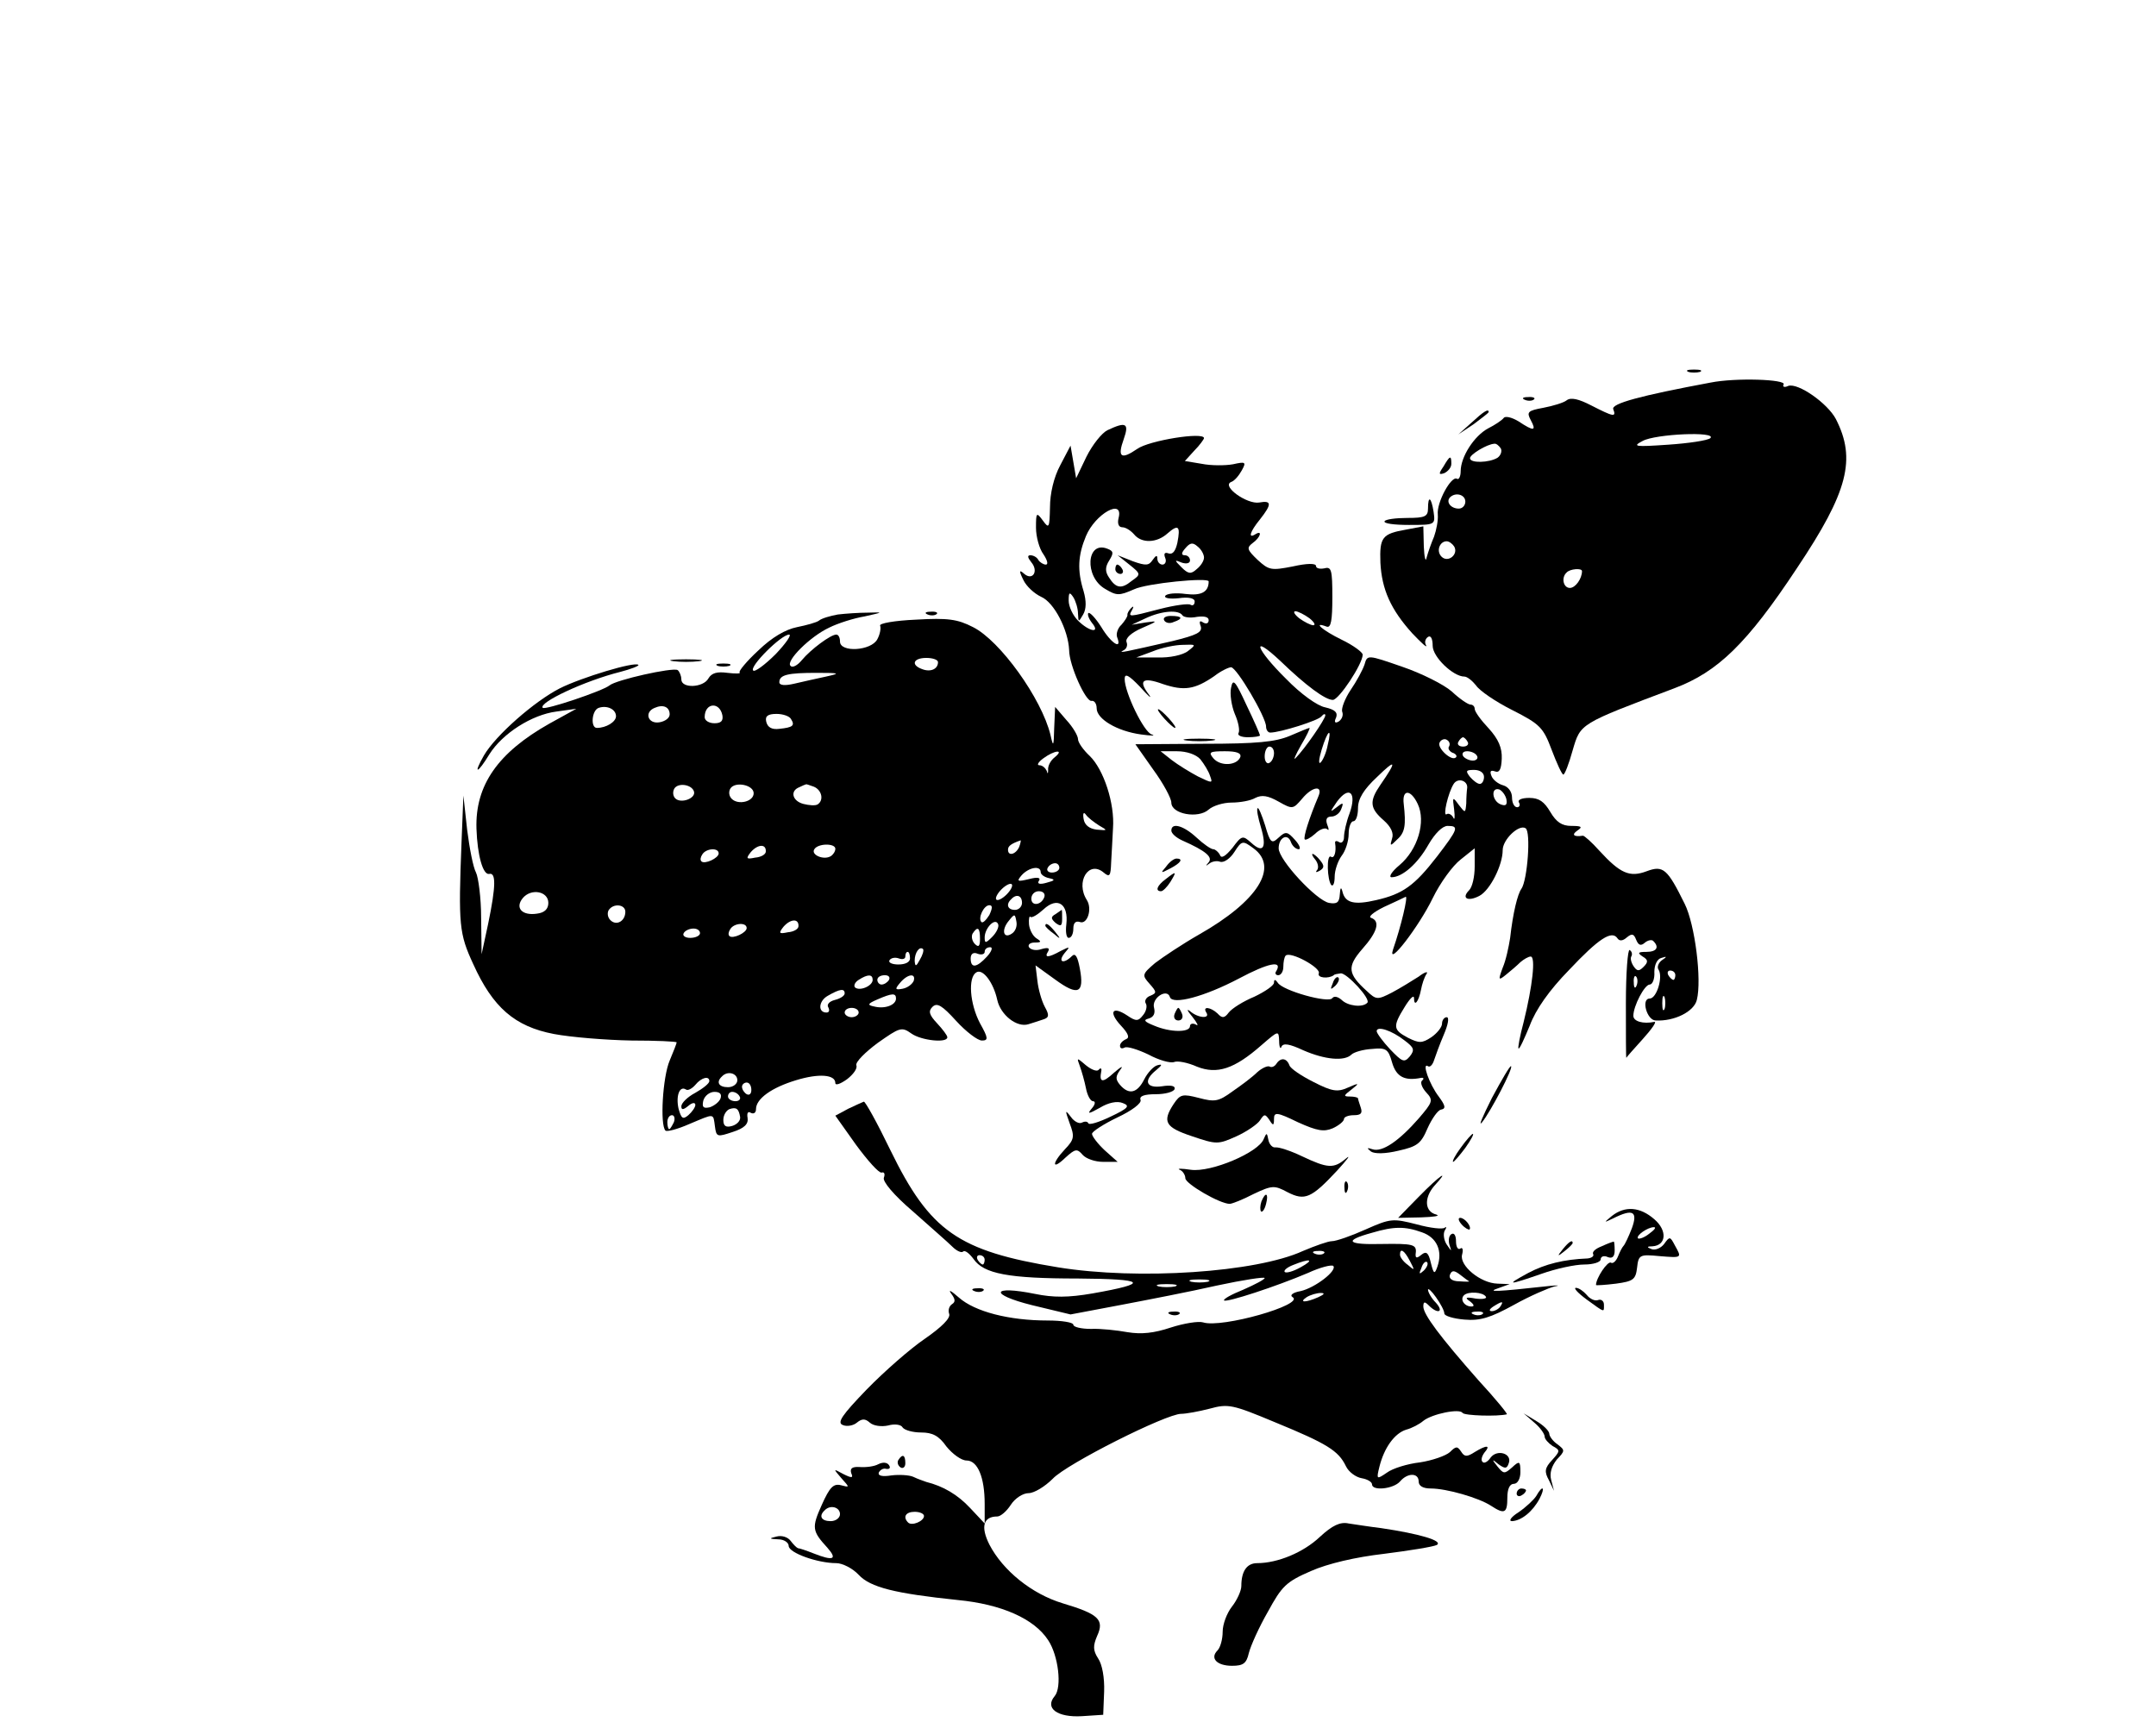 <?xml version="1.0" standalone="no"?>
<!DOCTYPE svg PUBLIC "-//W3C//DTD SVG 20010904//EN"
 "http://www.w3.org/TR/2001/REC-SVG-20010904/DTD/svg10.dtd">
<svg version="1.0" xmlns="http://www.w3.org/2000/svg"
 width="462pt" height="369pt" viewBox="0 0 462 369"
 preserveAspectRatio="xMidYMid meet">

<g transform="translate(0,369) scale(0.1,-0.1)"
fill="#000000" stroke="none">
<path d="M3618 2893 c6 -2 18 -2 25 0 6 3 1 5 -13 5 -14 0 -19 -2 -12 -5z"/>
<path d="M3665 2870 c-150 -28 -213 -45 -208 -57 7 -18 0 -16 -47 8 -27 14
-44 18 -53 11 -6 -5 -29 -12 -50 -16 -33 -6 -36 -9 -27 -26 13 -24 7 -25 -26
-3 -15 9 -29 12 -32 7 -4 -5 -19 -15 -33 -22 -30 -16 -59 -61 -59 -92 0 -11
-4 -19 -8 -16 -12 7 -44 -51 -41 -77 1 -12 -3 -33 -8 -47 -6 -14 -13 -34 -16
-45 -2 -11 -5 0 -6 24 l-1 43 -37 -7 c-51 -9 -57 -16 -55 -71 3 -57 22 -100
68 -151 20 -21 33 -33 30 -26 -4 6 -2 14 4 18 6 4 10 -4 10 -19 0 -24 44 -66
68 -66 6 0 17 -9 25 -19 7 -11 42 -35 78 -53 59 -30 66 -37 84 -85 11 -29 22
-53 25 -53 3 0 12 23 20 52 17 58 14 56 218 133 93 35 156 96 263 258 109 163
127 233 83 319 -18 34 -81 78 -102 71 -8 -4 -13 -2 -10 3 7 11 -103 15 -157 4z
m0 -119 c-6 -5 -46 -11 -90 -14 -72 -5 -78 -4 -55 8 27 15 160 21 145 6z
m-449 -22 c3 -6 0 -15 -7 -20 -18 -11 -59 -12 -59 -1 0 8 36 30 52 31 4 1 10
-4 14 -10z m-76 -114 c0 -8 -6 -15 -14 -15 -17 0 -28 14 -19 24 12 12 33 6 33
-9z m-24 -96 c10 -17 -13 -36 -27 -22 -12 12 -4 33 11 33 5 0 12 -5 16 -11z
m274 -53 c0 -16 -14 -36 -26 -36 -14 0 -19 22 -7 33 7 8 33 10 33 3z"/>
<path d="M3268 2833 c7 -3 16 -2 19 1 4 3 -2 6 -13 5 -11 0 -14 -3 -6 -6z"/>
<path d="M3153 2784 l-28 -25 33 22 c17 13 32 24 32 26 0 8 -11 1 -37 -23z"/>
<path d="M2373 2768 c-12 -6 -32 -31 -45 -57 l-22 -46 -6 35 -6 35 -22 -42
c-14 -26 -22 -61 -22 -90 -1 -44 -2 -47 -15 -29 -14 19 -15 18 -15 -15 0 -19
7 -45 16 -57 8 -12 11 -22 5 -22 -5 0 -13 5 -16 10 -3 6 -11 10 -17 10 -7 0
-6 -5 2 -15 16 -19 3 -40 -15 -25 -11 10 -12 7 -2 -13 6 -13 23 -29 38 -36 28
-12 58 -71 60 -114 0 -33 36 -112 48 -109 6 1 11 -6 11 -16 0 -23 44 -49 95
-56 22 -3 33 -3 23 0 -17 5 -58 90 -58 119 0 13 9 8 33 -17 17 -19 26 -27 20
-18 -25 32 -15 40 29 24 45 -15 68 -12 110 17 14 11 31 19 36 19 12 0 75 -107
75 -127 0 -7 4 -13 9 -13 21 0 104 26 110 35 4 5 8 6 8 2 0 -8 -44 -72 -64
-92 -5 -5 0 7 12 28 12 20 20 37 18 37 -2 0 -21 -8 -42 -17 -31 -13 -70 -17
-185 -17 l-146 -1 38 -54 c22 -30 39 -62 39 -71 0 -25 58 -35 80 -15 9 8 31
15 49 15 18 0 41 4 51 10 14 7 27 5 50 -8 30 -17 31 -16 50 6 22 27 46 30 35
5 -19 -45 -33 -88 -29 -92 2 -2 12 3 22 12 10 10 22 14 26 10 4 -4 4 0 0 10
-4 11 -1 17 9 17 8 0 18 7 21 16 6 15 4 15 -11 3 -14 -11 -13 -9 2 13 26 35
43 20 27 -25 -7 -18 -12 -41 -12 -51 0 -9 -5 -14 -10 -11 -6 4 -10 3 -9 -2 3
-19 -2 -34 -9 -29 -10 6 -8 -51 1 -61 4 -3 7 5 7 18 0 14 7 34 15 45 8 10 15
31 15 47 0 15 5 27 10 27 6 0 10 13 10 28 0 20 12 40 41 67 41 40 43 35 7 -17
-24 -35 -23 -50 7 -76 16 -14 22 -28 18 -39 -5 -17 -4 -17 11 -2 17 15 19 31
14 76 -4 32 15 32 30 0 18 -38 0 -98 -39 -131 -17 -14 -24 -26 -17 -26 23 0
56 29 79 70 14 24 30 40 41 40 25 0 23 -6 -23 -66 -48 -62 -73 -80 -130 -93
-47 -11 -66 -6 -72 17 -3 12 -5 11 -6 -5 -1 -17 -6 -21 -23 -18 -27 5 -108 92
-108 117 0 23 19 33 26 14 3 -9 11 -16 17 -16 5 0 2 9 -8 20 -16 18 -20 19
-35 5 -15 -14 -18 -12 -29 26 -7 22 -14 39 -16 37 -3 -2 1 -21 7 -41 13 -44 5
-57 -21 -33 -18 16 -20 16 -40 -11 -15 -18 -24 -24 -27 -15 -3 6 -10 12 -14
12 -5 0 -21 11 -36 25 -28 26 -54 33 -54 15 0 -6 10 -15 23 -21 52 -23 66 -36
57 -47 -7 -8 -7 -9 1 -3 6 5 17 7 24 4 8 -2 21 7 30 21 16 25 18 25 41 8 55
-40 10 -113 -117 -185 -35 -20 -77 -48 -94 -61 -28 -24 -28 -26 -12 -44 16
-18 16 -20 2 -26 -9 -3 -13 -11 -10 -16 4 -6 1 -18 -6 -26 -10 -13 -15 -13
-34 0 -32 21 -40 7 -13 -22 16 -17 19 -26 11 -29 -7 -3 -13 -9 -13 -14 0 -6 4
-7 10 -4 5 3 28 -4 51 -15 22 -12 47 -19 55 -16 7 3 29 -1 49 -10 43 -17 80
-5 138 46 37 32 37 32 38 9 0 -13 3 -19 5 -12 4 8 17 6 47 -8 46 -20 88 -24
103 -9 5 5 25 11 44 12 30 3 35 0 43 -29 9 -31 27 -40 62 -33 6 1 7 -2 2 -6
-4 -4 0 -15 9 -25 16 -17 14 -21 -16 -56 -42 -48 -78 -73 -99 -66 -12 4 -13 3
-3 -5 8 -5 30 -5 59 2 40 9 48 15 62 48 9 20 22 39 29 40 11 2 9 9 -5 28 -20
26 -37 74 -23 65 4 -3 10 3 13 13 3 9 12 34 21 55 9 21 12 37 6 37 -5 0 -10
-6 -10 -14 0 -7 -10 -20 -23 -29 -20 -13 -26 -13 -50 -1 -32 17 -33 24 -7 66
11 18 20 27 20 19 0 -20 10 -8 15 18 2 11 7 27 12 34 4 6 -4 4 -17 -6 -14 -9
-40 -25 -57 -34 -31 -16 -34 -16 -54 3 -41 37 -43 52 -10 90 33 37 39 60 19
67 -7 2 5 12 27 23 22 10 43 20 47 22 6 3 -10 -64 -27 -113 -13 -40 56 50 85
110 16 33 43 70 60 83 l30 24 0 -39 c0 -22 -5 -44 -12 -51 -17 -17 -3 -25 22
-12 23 12 50 66 50 98 0 23 35 56 49 47 12 -7 4 -112 -9 -130 -8 -11 -18 -51
-24 -105 -3 -19 -9 -48 -16 -64 -10 -27 -9 -28 7 -15 10 8 24 20 31 27 7 6 17
12 22 12 11 0 4 -63 -15 -140 -8 -30 -13 -56 -11 -57 2 -2 12 20 24 49 13 35
42 76 84 119 64 68 92 86 104 68 4 -6 11 -6 20 2 11 9 15 8 20 -5 5 -12 10
-14 19 -6 6 5 15 7 18 3 13 -13 7 -23 -15 -23 -18 0 -20 -2 -8 -10 12 -7 12
-12 2 -22 -10 -10 -14 -10 -22 2 -5 8 -7 17 -4 21 2 4 1 10 -4 13 -4 2 -8 -49
-8 -114 0 -66 0 -118 1 -117 0 1 16 19 35 40 19 21 31 38 25 37 -24 -5 -45 1
-45 13 0 21 24 67 35 67 6 0 11 12 10 27 0 15 6 28 15 30 12 4 13 3 1 -5 -7
-5 -11 -15 -7 -20 10 -16 -4 -62 -19 -62 -19 0 -6 -47 13 -47 40 -2 82 19 88
44 11 43 -4 162 -26 206 -37 75 -46 83 -81 70 -37 -14 -57 -5 -102 44 -16 18
-32 32 -35 32 -20 -3 -25 2 -12 11 12 8 9 10 -13 10 -20 0 -32 8 -45 30 -13
22 -24 30 -45 30 -16 0 -26 -4 -22 -10 3 -5 1 -10 -4 -10 -6 0 -11 9 -11 21 0
12 -8 23 -19 26 -11 3 -22 12 -25 20 -4 10 -2 13 7 10 10 -4 14 4 15 27 1 23
-7 42 -28 65 -17 18 -30 36 -30 42 0 5 -4 9 -9 9 -5 0 -23 12 -40 28 -17 15
-65 39 -106 53 -75 26 -75 26 -81 5 -4 -12 -17 -36 -30 -55 -12 -18 -20 -39
-18 -46 3 -7 0 -16 -7 -21 -8 -5 -11 -2 -6 8 4 11 -2 17 -23 22 -17 3 -53 29
-84 61 -65 64 -77 99 -13 39 56 -54 97 -84 113 -84 13 0 64 77 64 97 0 5 -20
20 -45 32 -41 20 -64 40 -32 28 9 -3 12 13 12 63 0 59 -2 66 -17 62 -10 -2
-18 0 -18 5 0 6 -19 6 -50 -1 -46 -9 -51 -8 -75 14 -23 22 -24 26 -11 36 17
12 22 29 6 19 -16 -10 -12 5 10 32 26 33 25 41 -2 36 -26 -4 -81 35 -60 44 7
2 17 14 23 25 10 18 8 19 -19 13 -17 -3 -47 -3 -67 1 l-36 6 20 22 c12 12 21
25 21 27 0 14 -118 -5 -143 -23 -35 -24 -43 -18 -29 21 12 34 5 38 -35 19z
m24 -188 c-3 -12 0 -20 8 -20 7 0 18 -7 25 -15 16 -20 49 -19 72 2 23 20 28
16 21 -20 -4 -18 -10 -26 -19 -23 -8 3 -11 0 -7 -10 3 -7 0 -14 -6 -14 -6 0
-11 6 -11 13 0 8 -3 7 -10 -3 -8 -12 -14 -13 -42 -3 l-33 13 25 -20 c25 -20
25 -21 5 -35 -22 -18 -34 -16 -49 8 -8 12 -8 22 1 36 10 16 9 20 -4 25 -45 18
-50 -60 -5 -86 25 -15 30 -15 62 -1 27 13 160 26 160 17 0 -23 -16 -31 -49
-27 -21 3 -41 1 -44 -4 -3 -5 10 -7 29 -5 21 3 34 0 34 -7 0 -7 -4 -10 -9 -7
-4 3 -34 -1 -65 -9 -69 -18 -69 -18 -60 -2 4 7 3 9 -2 4 -5 -5 -9 -12 -8 -15
0 -4 -6 -13 -13 -21 -8 -7 -12 -20 -9 -27 11 -28 -13 -13 -34 22 -12 19 -25
33 -28 30 -2 -3 1 -12 8 -21 19 -23 -6 -19 -30 5 -11 11 -20 30 -20 43 0 18 2
19 10 7 5 -8 10 -24 10 -35 1 -19 1 -19 11 -2 7 12 7 29 1 50 -14 45 -12 77 5
118 20 48 81 82 70 39z m183 -85 c0 -7 -7 -18 -16 -25 -12 -11 -18 -10 -32 4
-16 16 -16 17 1 10 10 -3 17 -1 17 5 0 6 -5 11 -11 11 -8 0 -8 5 1 15 10 12
16 13 26 4 8 -6 14 -17 14 -24z m-46 -124 c3 -4 17 -6 31 -3 15 2 25 0 25 -7
0 -7 -5 -9 -12 -5 -7 5 -9 2 -5 -8 4 -13 -8 -19 -61 -32 -101 -23 -118 -27
-105 -20 7 3 10 11 7 18 -3 8 10 20 33 30 35 15 35 16 8 12 l-30 -5 30 14 c34
16 71 19 79 6z m272 -6 c10 -8 14 -15 8 -15 -5 0 -19 7 -30 15 -10 8 -14 15
-8 15 5 0 19 -7 30 -15z m-260 -70 c-11 -9 -40 -15 -65 -14 l-46 0 35 13 c19
8 49 14 65 14 28 1 29 1 11 -13z m299 -202 c-3 -16 -10 -32 -15 -37 -5 -5 -4
7 2 27 13 43 23 50 13 10z m260 -3 c-3 -4 1 -10 7 -13 7 -2 11 -7 8 -10 -9
-10 -42 21 -35 32 3 6 11 9 16 5 5 -3 7 -9 4 -14z m40 10 c3 -5 -1 -10 -10
-10 -9 0 -13 5 -10 10 3 6 8 10 10 10 2 0 7 -4 10 -10z m-415 -24 c0 -8 -4
-18 -10 -21 -5 -3 -10 3 -10 14 0 12 5 21 10 21 6 0 10 -6 10 -14z m-158 -13
c8 -10 18 -26 21 -36 6 -16 5 -16 -26 -1 -17 9 -43 25 -56 35 l-24 19 35 0
c21 0 41 -7 50 -17z m86 5 c-7 -19 -43 -21 -58 -3 -11 13 -8 15 25 15 25 0 35
-4 33 -12z m507 2 c3 -5 -1 -10 -9 -10 -8 0 -18 5 -21 10 -3 6 1 10 9 10 8 0
18 -4 21 -10z m15 -45 c0 -8 -4 -15 -9 -15 -5 0 -14 7 -21 15 -10 13 -9 15 9
15 12 0 21 -6 21 -15z m-36 -23 c-1 -7 -2 -22 -2 -34 -2 -21 -2 -21 -16 -3
-13 18 -14 18 -10 -10 2 -17 1 -24 -2 -17 -3 6 -10 10 -14 7 -9 -6 3 46 15 65
9 14 30 7 29 -8z m84 -25 c2 -12 -1 -15 -12 -11 -19 7 -22 38 -3 32 6 -3 13
-12 15 -21z m-402 -373 c-4 -10 21 -12 32 -4 1 2 8 3 15 4 13 1 65 -55 57 -63
-10 -11 -42 -7 -55 6 -8 7 -16 9 -20 4 -7 -12 -107 16 -117 33 -5 7 -8 8 -8 0
0 -6 -19 -19 -42 -30 -24 -10 -48 -25 -55 -34 -9 -12 -14 -13 -24 -2 -15 14
-33 16 -24 2 9 -14 -18 -12 -35 3 -8 6 -6 1 5 -12 11 -14 14 -21 8 -17 -7 4
-13 2 -13 -3 0 -14 -42 -14 -77 1 -20 8 -24 12 -12 15 11 3 15 11 12 23 -6 21
28 43 34 23 6 -17 74 1 148 40 62 33 94 40 80 16 -4 -5 -1 -9 4 -9 6 0 11 8
11 18 0 10 2 21 5 24 10 10 76 -26 71 -38z m764 -4 c0 -5 -2 -10 -4 -10 -3 0
-8 5 -11 10 -3 6 -1 10 4 10 6 0 11 -4 11 -10z m-83 -22 c-3 -8 -6 -5 -6 6 -1
11 2 17 5 13 3 -3 4 -12 1 -19z m60 -50 c-3 -7 -5 -2 -5 12 0 14 2 19 5 13 2
-7 2 -19 0 -25z m-557 -68 c20 -15 22 -20 11 -34 -12 -14 -16 -12 -42 15 -16
17 -29 35 -29 39 0 12 32 2 60 -20z"/>
<path d="M2390 2470 c0 -5 5 -10 11 -10 5 0 7 5 4 10 -3 6 -8 10 -11 10 -2 0
-4 -4 -4 -10z"/>
<path d="M2495 2360 c3 -5 12 -7 20 -3 21 7 19 13 -6 13 -11 0 -18 -4 -14 -10z"/>
<path d="M2856 1583 c-6 -14 -5 -15 5 -6 7 7 10 15 7 18 -3 3 -9 -2 -12 -12z"/>
<path d="M2517 1517 c-3 -8 1 -14 8 -14 7 0 11 6 8 14 -3 7 -6 13 -8 13 -2 0
-5 -6 -8 -13z"/>
<path d="M3093 2690 c-11 -16 -10 -18 2 -14 8 4 15 12 15 20 0 19 -3 18 -17
-6z"/>
<path d="M3060 2600 c0 -17 -7 -20 -44 -20 -25 0 -47 -3 -49 -7 -3 -5 21 -8
52 -8 56 0 57 0 53 28 -5 32 -12 36 -12 7z"/>
<path d="M1795 2373 c-16 -3 -34 -8 -40 -13 -5 -4 -27 -10 -47 -14 -25 -5 -54
-22 -83 -50 -25 -23 -43 -45 -40 -47 3 -3 -9 -3 -26 -1 -22 3 -34 0 -41 -12
-11 -20 -58 -22 -58 -2 0 8 -4 17 -8 20 -11 6 -132 -21 -146 -33 -15 -12 -137
-53 -143 -48 -10 11 90 58 166 77 23 6 41 13 39 15 -7 8 -122 -27 -168 -50
-55 -28 -138 -101 -163 -144 -24 -42 -14 -40 12 3 28 44 90 84 143 91 l43 6
-58 -32 c-110 -62 -159 -132 -156 -225 2 -58 14 -99 27 -97 15 4 15 -25 -2
-107 l-14 -65 -1 78 c0 43 -6 87 -11 97 -6 11 -14 52 -19 92 l-8 73 -4 -100
c-7 -178 -5 -196 25 -261 42 -93 89 -134 173 -150 37 -7 112 -13 166 -14 53 0
97 -2 97 -4 0 -2 -7 -20 -15 -39 -15 -35 -21 -138 -9 -150 3 -3 26 3 51 14 55
23 51 24 55 -5 3 -23 5 -23 38 -12 25 8 34 17 32 30 -2 11 1 15 7 11 6 -3 11
0 11 8 0 22 33 46 86 62 49 15 84 12 84 -6 0 -6 11 -2 25 8 13 10 23 23 20 30
-2 7 19 28 46 48 47 33 51 35 72 20 21 -15 77 -21 77 -8 0 4 -10 17 -22 30
-17 18 -19 26 -10 35 10 10 21 3 51 -30 21 -23 46 -42 55 -42 14 0 14 5 -4 37
-22 42 -26 98 -8 109 14 9 37 -22 45 -59 7 -32 42 -60 67 -52 9 3 23 7 31 10
13 4 14 9 4 27 -7 13 -14 38 -16 56 l-4 33 43 -31 c48 -35 62 -29 52 24 -5 27
-10 34 -17 27 -18 -18 -31 -13 -16 6 13 15 12 15 -8 5 -27 -15 -36 -15 -27 -1
4 7 0 9 -14 5 -11 -4 -23 -2 -27 4 -3 5 2 10 12 10 15 0 15 2 4 9 -8 5 -15 19
-16 30 -1 12 1 19 3 16 3 -3 16 5 28 16 30 28 54 12 49 -32 -2 -16 0 -29 5
-29 6 0 10 9 10 20 0 12 5 17 14 14 16 -6 27 28 15 47 -25 39 4 86 36 59 13
-11 15 -7 16 21 1 19 3 52 4 74 4 53 -20 126 -50 155 -14 13 -25 29 -25 36 0
7 -11 26 -25 41 l-24 28 -2 -45 c-1 -41 -2 -42 -8 -15 -19 78 -108 202 -166
231 -33 17 -54 20 -122 16 -46 -2 -80 -8 -77 -13 2 -5 0 -18 -6 -29 -13 -25
-80 -29 -80 -5 0 8 -3 15 -8 15 -12 0 -55 -32 -74 -55 -9 -11 -20 -17 -24 -12
-11 10 42 63 83 82 18 9 52 20 76 24 40 9 41 9 7 8 -19 0 -48 -2 -65 -4z
m-133 -85 c-23 -23 -45 -39 -48 -35 -9 8 60 77 77 77 6 0 -7 -19 -29 -42z
m348 -17 c0 -15 -16 -22 -34 -15 -25 9 -19 24 9 24 14 0 25 -4 25 -9z m-240
-31 c-19 -4 -50 -11 -67 -15 -21 -5 -33 -4 -33 3 0 16 19 20 80 20 50 0 52 -1
20 -8z m-450 -85 c0 -12 -21 -25 -41 -25 -14 0 -11 38 4 43 18 6 37 -3 37 -18z
m115 4 c0 -8 -10 -15 -22 -17 -25 -4 -33 22 -10 31 18 8 32 2 32 -14z m113 -2
c2 -12 -3 -17 -17 -17 -12 0 -21 6 -21 13 0 31 32 34 38 4z m147 -8 c9 -14 4
-18 -25 -21 -16 -2 -25 3 -28 15 -3 12 3 17 22 17 14 0 28 -5 31 -11z m565
-82 c-9 -7 -15 -19 -14 -27 0 -8 -1 -10 -3 -2 -3 6 -9 12 -16 12 -6 0 -2 7 9
15 23 17 46 20 24 2z m-773 -73 c5 -15 -28 -27 -40 -15 -5 5 -6 14 -2 21 8 13
37 9 42 -6z m128 -4 c0 -18 -33 -26 -47 -12 -6 6 -7 15 -3 22 10 16 50 8 50
-10z m129 14 c17 -7 22 -29 8 -38 -5 -3 -18 -2 -30 1 -24 6 -30 28 -9 36 6 3
13 6 14 6 1 1 8 -2 17 -5z m611 -83 c19 -11 19 -11 -5 -9 -16 2 -26 10 -28 23
-2 12 0 16 5 9 4 -6 17 -16 28 -23z m-171 -46 c-7 -16 -24 -21 -24 -6 0 8 7
13 27 20 1 1 0 -6 -3 -14z m-543 -10 c0 -6 -10 -12 -23 -13 -19 -4 -20 -2 -9
12 15 17 33 18 32 1z m149 6 c0 -6 -5 -13 -10 -16 -15 -9 -43 3 -35 15 8 13
45 13 45 1z m-250 -10 c0 -10 -30 -24 -37 -17 -3 3 -2 9 2 15 8 13 35 15 35 2z
m730 -31 c0 -5 -7 -10 -16 -10 -8 0 -12 5 -9 10 3 6 10 10 16 10 5 0 9 -4 9
-10z m-40 -9 c0 -5 8 -11 18 -13 14 -3 13 -5 -6 -10 -14 -4 -20 -2 -16 4 5 7
-2 9 -21 4 -25 -6 -27 -5 -16 8 15 17 41 22 41 7z m-73 -48 c-9 -9 -19 -14
-22 -11 -3 3 2 13 11 22 9 9 19 14 22 11 3 -3 -2 -13 -11 -22z m-982 -18 c0
-13 -8 -21 -24 -23 -32 -5 -48 12 -31 33 18 22 55 15 55 -10z m1063 13 c-6
-18 -28 -21 -28 -4 0 9 7 16 16 16 9 0 14 -5 12 -12z m-48 -13 c0 -8 -7 -15
-15 -15 -16 0 -20 12 -8 23 11 12 23 8 23 -8z m-850 -19 c0 -20 -19 -31 -32
-18 -6 6 -7 15 -4 21 10 16 36 13 36 -3z m780 -7 c-7 -11 -14 -18 -17 -15 -8
8 5 36 17 36 7 0 7 -6 0 -21z m48 -40 c-18 -12 -23 8 -6 28 12 15 13 15 16 -2
2 -10 -2 -21 -10 -26z m-457 16 c0 -6 -10 -12 -23 -13 -19 -4 -20 -2 -9 12 15
17 33 18 32 1z m415 -23 c-14 -14 -16 -14 -16 -1 0 20 23 44 29 28 2 -6 -4
-18 -13 -27z m-526 19 c0 -10 -30 -24 -37 -17 -3 3 -2 9 2 15 8 13 35 15 35 2z
m-100 -11 c0 -5 -9 -10 -21 -10 -11 0 -17 5 -14 10 3 6 13 10 21 10 8 0 14 -4
14 -10z m600 -12 c0 -16 -3 -19 -11 -11 -6 6 -8 16 -5 22 11 17 16 13 16 -11z
m-129 -45 c-8 -15 -10 -15 -11 -2 0 17 10 32 18 25 2 -3 -1 -13 -7 -23z m144
7 c-22 -24 -35 -26 -35 -4 0 10 6 14 15 10 8 -3 15 -1 15 4 0 6 5 10 12 10 6
0 3 -9 -7 -20z m-165 -4 c0 -8 -10 -13 -25 -13 -13 0 -22 4 -19 9 3 5 12 7 20
4 8 -3 14 -1 14 4 0 6 2 10 5 10 3 0 5 -6 5 -14z m-80 -46 c0 -13 -28 -25 -38
-16 -3 4 0 11 8 16 20 13 30 12 30 0z m35 0 c-3 -5 -10 -10 -16 -10 -5 0 -9 5
-9 10 0 6 7 10 16 10 8 0 12 -4 9 -10z m53 -2 c-3 -7 -13 -15 -24 -17 -16 -3
-17 -1 -5 13 16 19 34 21 29 4z m-148 -27 c0 -5 -9 -11 -21 -14 -12 -3 -18
-10 -14 -16 3 -6 2 -11 -4 -11 -19 0 -17 25 3 36 26 15 36 16 36 5z m110 -11
c0 -14 -24 -23 -47 -17 -15 3 -14 6 7 15 32 14 40 14 40 2z m-80 -30 c0 -5 -7
-10 -15 -10 -8 0 -15 5 -15 10 0 6 7 10 15 10 8 0 15 -4 15 -10z m-260 -145
c0 -8 -9 -15 -20 -15 -20 0 -26 11 -13 23 12 13 33 7 33 -8z m-60 -2 c0 -5
-14 -16 -30 -25 -17 -9 -30 -22 -30 -29 0 -8 4 -8 15 1 8 7 15 8 15 2 0 -5 -7
-15 -15 -22 -12 -10 -15 -7 -21 14 -6 27 2 50 16 41 4 -3 13 2 20 10 13 16 30
20 30 8z m90 -19 c0 -8 -4 -12 -10 -9 -5 3 -10 10 -10 16 0 5 5 9 10 9 6 0 10
-7 10 -16z m-66 -18 c-3 -8 -14 -16 -23 -19 -14 -3 -17 0 -14 14 3 11 14 19
24 19 12 0 16 -5 13 -14z m41 4 c3 -5 -1 -10 -9 -10 -9 0 -16 5 -16 10 0 6 4
10 9 10 6 0 13 -4 16 -10z m1 -44 c1 -8 -7 -16 -17 -19 -14 -4 -19 0 -19 13 0
10 6 20 13 23 15 5 20 1 23 -17z m-142 -11 c-4 -8 -8 -15 -10 -15 -2 0 -4 7
-4 15 0 8 4 15 10 15 5 0 7 -7 4 -15z"/>
<path d="M1988 2373 c7 -3 16 -2 19 1 4 3 -2 6 -13 5 -11 0 -14 -3 -6 -6z"/>
<path d="M1443 2273 c15 -2 39 -2 55 0 15 2 2 4 -28 4 -30 0 -43 -2 -27 -4z"/>
<path d="M1538 2263 c6 -2 18 -2 25 0 6 3 1 5 -13 5 -14 0 -19 -2 -12 -5z"/>
<path d="M2638 2216 c-3 -13 1 -39 8 -56 8 -18 11 -36 8 -41 -3 -5 6 -9 20 -9
14 0 26 2 26 4 0 2 -13 32 -29 65 -24 52 -29 58 -33 37z"/>
<path d="M2495 2150 c10 -11 20 -20 23 -20 3 0 -3 9 -13 20 -10 11 -20 20 -23
20 -3 0 3 -9 13 -20z"/>
<path d="M2543 2103 c15 -2 39 -2 55 0 15 2 2 4 -28 4 -30 0 -43 -2 -27 -4z"/>
<path d="M2819 1847 c6 -8 7 -18 3 -22 -4 -5 -1 -5 6 -1 10 6 10 11 1 22 -6 8
-14 14 -16 14 -3 0 0 -6 6 -13z"/>
<path d="M2499 1833 c-13 -15 -12 -15 9 -4 23 12 28 21 13 21 -5 0 -15 -7 -22
-17z"/>
<path d="M2498 1806 c-19 -14 -23 -26 -10 -26 4 0 13 9 20 20 14 23 13 24 -10
6z"/>
<path d="M2262 1731 c-11 -6 -10 -10 0 -19 11 -8 14 -7 14 9 0 10 0 19 -1 19
0 0 -6 -4 -13 -9z"/>
<path d="M2240 1706 c0 -2 8 -10 18 -17 15 -13 16 -12 3 4 -13 16 -21 21 -21
13z"/>
<path d="M2314 1405 c4 -11 10 -32 13 -47 3 -16 10 -28 15 -28 6 0 5 -7 -2
-15 -11 -13 -8 -13 17 1 18 11 37 15 49 10 16 -6 12 -11 -26 -29 -25 -12 -47
-19 -48 -14 -2 4 -8 4 -14 1 -5 -3 -16 2 -23 12 -13 17 -13 15 -3 -13 11 -29
10 -35 -10 -56 -29 -31 -28 -46 1 -18 21 19 25 20 37 6 7 -8 26 -15 44 -15
l31 0 -28 25 c-15 14 -27 30 -27 35 0 5 25 21 54 35 32 15 53 31 50 38 -3 8 8
12 33 12 20 0 38 5 40 11 2 7 -8 9 -27 6 -34 -5 -41 12 -12 35 13 11 13 13 2
10 -8 -2 -21 -16 -28 -30 -15 -30 -33 -34 -52 -12 -10 12 -10 18 1 33 7 9 1 6
-14 -7 -25 -23 -32 -21 -27 4 1 6 -2 7 -6 2 -4 -4 -16 1 -27 10 -20 17 -20 17
-13 -2z"/>
<path d="M2735 1410 c-4 -6 -10 -8 -14 -6 -4 3 -17 -3 -27 -12 -10 -10 -34
-28 -53 -41 -30 -22 -38 -23 -72 -14 -35 9 -40 8 -54 -13 -25 -38 -18 -50 39
-69 53 -18 56 -18 96 0 22 10 45 26 50 34 9 14 11 14 20 1 8 -13 10 -13 10 2
0 15 6 15 51 -7 42 -19 56 -21 75 -13 13 6 24 15 24 20 0 4 9 8 21 8 15 0 19
4 15 16 -3 9 -6 18 -6 20 0 2 -8 4 -17 4 -15 0 -14 2 3 15 18 14 17 15 -8 4
-22 -10 -34 -8 -73 12 -26 13 -50 29 -52 36 -6 16 -19 17 -28 3z"/>
<path d="M3197 1337 c-20 -40 -30 -63 -21 -52 19 24 67 116 62 120 -2 2 -20
-29 -41 -68z"/>
<path d="M1818 1314 l-28 -15 44 -62 c25 -34 49 -61 55 -60 6 2 8 -3 5 -11 -3
-8 21 -37 62 -72 37 -33 75 -66 85 -76 9 -9 20 -14 23 -10 4 3 13 -4 22 -16
22 -32 75 -42 224 -42 146 -1 156 -10 31 -32 -52 -9 -84 -9 -123 -1 -94 19
-99 -1 -7 -24 l83 -20 106 20 c58 11 151 29 208 42 56 12 102 19 102 16 0 -3
-21 -14 -46 -25 -25 -10 -43 -20 -41 -23 5 -5 112 30 180 59 26 12 50 18 54
15 9 -10 -39 -47 -70 -54 -17 -3 -24 -9 -17 -13 26 -16 -152 -67 -192 -54 -10
3 -41 -2 -69 -11 -36 -12 -63 -15 -93 -10 -22 4 -58 8 -78 7 -21 0 -38 4 -38
9 0 5 -25 9 -55 9 -83 0 -156 19 -190 49 -16 14 -24 19 -17 9 9 -12 10 -18 2
-23 -6 -4 -9 -13 -6 -21 3 -9 -16 -28 -52 -53 -31 -21 -87 -70 -125 -109 -53
-55 -64 -71 -51 -76 9 -4 23 -1 30 5 11 9 18 9 28 0 8 -7 25 -9 39 -6 14 4 28
2 31 -4 4 -6 22 -11 40 -11 24 0 38 -7 54 -30 13 -16 32 -30 43 -30 24 0 39
-36 39 -93 l0 -42 -31 33 c-27 29 -58 47 -94 56 -5 2 -18 6 -28 11 -9 4 -31 5
-47 3 -19 -3 -29 -1 -27 6 3 6 10 10 16 8 7 -1 10 2 6 8 -4 6 -13 7 -23 2 -9
-5 -27 -7 -40 -6 -16 1 -21 -3 -18 -13 5 -11 1 -11 -17 -2 -22 12 -22 12 -4
-9 18 -20 18 -20 -1 -15 -16 4 -24 -4 -41 -42 -22 -49 -21 -56 12 -92 22 -25
13 -29 -30 -12 -15 6 -30 11 -33 11 -3 1 -10 8 -16 16 -6 8 -19 12 -30 9 -17
-4 -16 -5 4 -6 12 0 22 -7 22 -14 0 -15 62 -37 102 -37 13 0 35 -11 48 -25 25
-27 78 -40 212 -54 94 -9 164 -40 194 -86 22 -33 30 -101 14 -120 -22 -26 6
-46 58 -43 l46 3 2 50 c1 29 -4 58 -13 71 -11 17 -11 27 -2 48 16 35 3 47 -74
70 -66 20 -128 70 -157 126 -19 38 -13 60 17 60 7 0 20 11 29 25 9 14 26 25
38 25 12 0 35 14 52 31 30 32 243 139 275 139 10 0 38 5 61 11 40 11 49 9 140
-29 112 -46 136 -61 152 -94 6 -13 22 -24 34 -26 12 -2 22 -8 22 -13 0 -15 46
-10 60 6 16 19 40 19 40 0 0 -10 10 -15 26 -15 34 0 103 -20 129 -37 29 -19
35 -16 35 17 0 19 5 30 14 30 8 0 14 11 14 25 0 24 -2 25 -18 10 -16 -14 -18
-14 -31 2 -13 16 -12 17 2 5 14 -10 18 -10 22 2 8 21 -25 31 -39 12 -6 -9 -14
-13 -17 -9 -4 3 -2 12 4 20 14 16 5 17 -21 1 -17 -11 -22 -10 -29 1 -8 12 -11
12 -24 -1 -9 -8 -38 -18 -64 -22 -27 -3 -59 -13 -71 -22 -22 -15 -23 -15 -16
13 10 40 32 71 57 79 12 3 29 12 37 19 19 15 78 27 84 17 4 -6 75 -8 95 -3 2
1 -25 34 -61 73 -82 93 -118 141 -118 158 0 11 3 11 12 2 19 -19 33 -14 15 6
-10 10 -17 23 -17 28 0 4 8 -3 17 -16 10 -14 18 -29 18 -35 0 -5 19 -11 43
-13 34 -3 56 4 107 32 34 19 74 36 86 39 13 2 8 3 -11 1 -118 -13 -134 -13
-110 -5 l25 9 -26 1 c-37 1 -82 39 -76 62 3 11 1 17 -4 13 -5 -3 -9 4 -9 16 0
12 -4 19 -10 15 -5 -3 -7 -13 -4 -23 5 -15 5 -15 -6 1 -6 9 -8 23 -4 30 4 6 4
9 0 6 -4 -4 -31 -1 -60 7 -51 13 -56 13 -110 -11 -31 -14 -63 -25 -72 -25 -8
0 -36 -10 -62 -21 -100 -46 -353 -63 -525 -35 -214 35 -274 77 -359 251 -28
58 -54 105 -57 104 -3 -1 -18 -8 -33 -15z m1229 -265 c32 -11 45 -40 33 -74
-6 -17 -8 -15 -14 9 -5 22 -10 25 -20 17 -11 -9 -14 -8 -12 6 1 16 -8 18 -72
17 -76 -2 -84 7 -22 24 47 14 71 14 107 1z m-210 -45 c-3 -3 -12 -4 -19 -1 -8
3 -5 6 6 6 11 1 17 -2 13 -5z m184 -16 c11 -21 11 -22 -4 -9 -10 7 -17 17 -17
22 0 15 9 10 21 -13z m-911 2 c0 -5 -2 -10 -4 -10 -3 0 -8 5 -11 10 -3 6 -1
10 4 10 6 0 11 -4 11 -10z m677 -16 c-16 -9 -31 -13 -34 -10 -3 3 5 10 18 15
37 15 47 12 16 -5z m264 -7 c-10 -9 -11 -8 -5 6 3 10 9 15 12 12 3 -3 0 -11
-7 -18z m97 -23 c2 -1 -8 -1 -21 0 -15 0 -23 6 -20 14 4 10 9 10 22 0 9 -7 17
-13 19 -14z m-560 -1 c-10 -2 -26 -2 -35 0 -10 3 -2 5 17 5 19 0 27 -2 18 -5z
m-70 -10 c-10 -2 -26 -2 -35 0 -10 3 -2 5 17 5 19 0 27 -2 18 -5z m307 -23
c-27 -12 -43 -12 -25 0 8 5 22 9 30 9 10 0 8 -3 -5 -9z m359 1 c3 -4 -7 -6
-22 -4 -21 4 -24 2 -12 -6 9 -7 10 -11 3 -11 -15 0 -25 15 -16 24 9 9 41 7 47
-3z m31 -21 c-3 -5 -12 -10 -18 -10 -7 0 -6 4 3 10 19 12 23 12 15 0z m-38
-16 c-3 -3 -12 -4 -19 -1 -8 3 -5 6 6 6 11 1 17 -2 13 -5z m-1377 -429 c0 -8
-9 -15 -20 -15 -20 0 -26 11 -13 23 12 13 33 7 33 -8z m180 -4 c0 -11 -26 -22
-34 -14 -12 12 -5 23 14 23 11 0 20 -4 20 -9z"/>
<path d="M2708 1249 c-11 -29 -113 -72 -156 -66 -20 3 -31 3 -24 0 6 -2 12
-11 12 -18 0 -12 74 -55 95 -55 5 0 28 9 51 21 40 19 45 19 73 4 37 -19 51
-13 106 46 22 24 31 36 19 26 -26 -22 -39 -21 -94 5 -25 12 -50 20 -57 19 -6
-1 -13 6 -15 16 -3 16 -4 16 -10 2z"/>
<path d="M3130 1230 c-12 -16 -19 -30 -16 -30 2 0 14 14 26 30 12 17 19 30 16
30 -2 0 -14 -13 -26 -30z"/>
<path d="M3040 1125 l-44 -45 49 1 c28 1 42 3 33 6 -25 6 -27 35 -5 61 36 39
13 24 -33 -23z"/>
<path d="M2881 1144 c0 -11 3 -14 6 -6 3 7 2 16 -1 19 -3 4 -6 -2 -5 -13z"/>
<path d="M2703 1115 c-3 -9 -3 -18 -1 -21 3 -3 8 4 11 16 6 23 -1 27 -10 5z"/>
<path d="M3454 1084 c-18 -15 -18 -15 3 -5 42 21 53 15 40 -21 -7 -18 -15 -35
-18 -38 -3 -3 -8 -13 -12 -23 -4 -10 -11 -16 -15 -13 -7 4 -32 -33 -32 -48 0
-1 19 0 43 3 37 5 42 9 45 34 3 28 6 29 48 25 49 -4 48 -4 33 23 -10 19 -11
20 -23 3 -7 -9 -19 -14 -27 -11 -11 4 -10 6 2 6 30 2 32 34 4 58 -31 27 -63
29 -91 7z m80 -38 c-10 -8 -21 -12 -24 -10 -5 6 21 24 34 24 6 0 1 -6 -10 -14z"/>
<path d="M3132 1066 c7 -8 15 -12 17 -11 5 6 -10 25 -20 25 -5 0 -4 -6 3 -14z"/>
<path d="M3349 1013 c-13 -16 -12 -17 4 -4 9 7 17 15 17 17 0 8 -8 3 -21 -13z"/>
<path d="M3432 1019 c-13 -5 -21 -12 -18 -17 2 -4 -3 -8 -12 -9 -51 -2 -91
-12 -127 -31 -50 -27 -44 -27 28 -2 31 11 72 20 92 20 19 0 35 5 35 11 0 6 7
9 15 5 10 -4 15 1 15 14 0 11 -1 20 -2 19 -2 0 -13 -4 -26 -10z"/>
<path d="M2088 923 c7 -3 16 -2 19 1 4 3 -2 6 -13 5 -11 0 -14 -3 -6 -6z"/>
<path d="M3400 905 c40 -29 37 -28 37 -11 0 8 -6 12 -12 10 -7 -3 -18 2 -25
11 -7 8 -17 15 -23 15 -6 0 4 -11 23 -25z"/>
<path d="M2508 873 c7 -3 16 -2 19 1 4 3 -2 6 -13 5 -11 0 -14 -3 -6 -6z"/>
<path d="M3288 641 c12 -10 22 -24 22 -30 0 -5 8 -14 17 -20 17 -9 16 -11 -1
-30 -16 -17 -17 -25 -7 -43 l11 -23 -6 23 c-4 15 1 30 12 44 18 19 18 20 1 33
-9 6 -17 17 -17 22 0 6 -12 18 -27 27 l-28 17 23 -20z"/>
<path d="M1925 561 c-3 -5 -1 -12 5 -16 5 -3 10 1 10 9 0 18 -6 21 -15 7z"/>
<path d="M3250 489 c0 -5 5 -7 10 -4 6 3 10 8 10 11 0 2 -4 4 -10 4 -5 0 -10
-5 -10 -11z"/>
<path d="M3292 484 c-5 -8 -22 -24 -38 -35 -16 -10 -22 -19 -14 -19 20 1 44
20 59 48 13 25 7 31 -7 6z"/>
<path d="M2828 396 c-35 -33 -90 -56 -134 -56 -22 0 -34 -17 -34 -49 0 -10 -9
-30 -20 -44 -11 -14 -20 -38 -20 -54 0 -16 -5 -34 -11 -40 -17 -17 -1 -33 31
-33 24 0 31 5 36 27 4 16 22 56 41 89 30 55 39 64 92 87 36 16 96 30 157 37
55 7 105 15 113 19 14 9 -38 24 -119 36 -25 3 -56 8 -70 10 -18 4 -35 -4 -62
-29z"/>
</g>
</svg>
